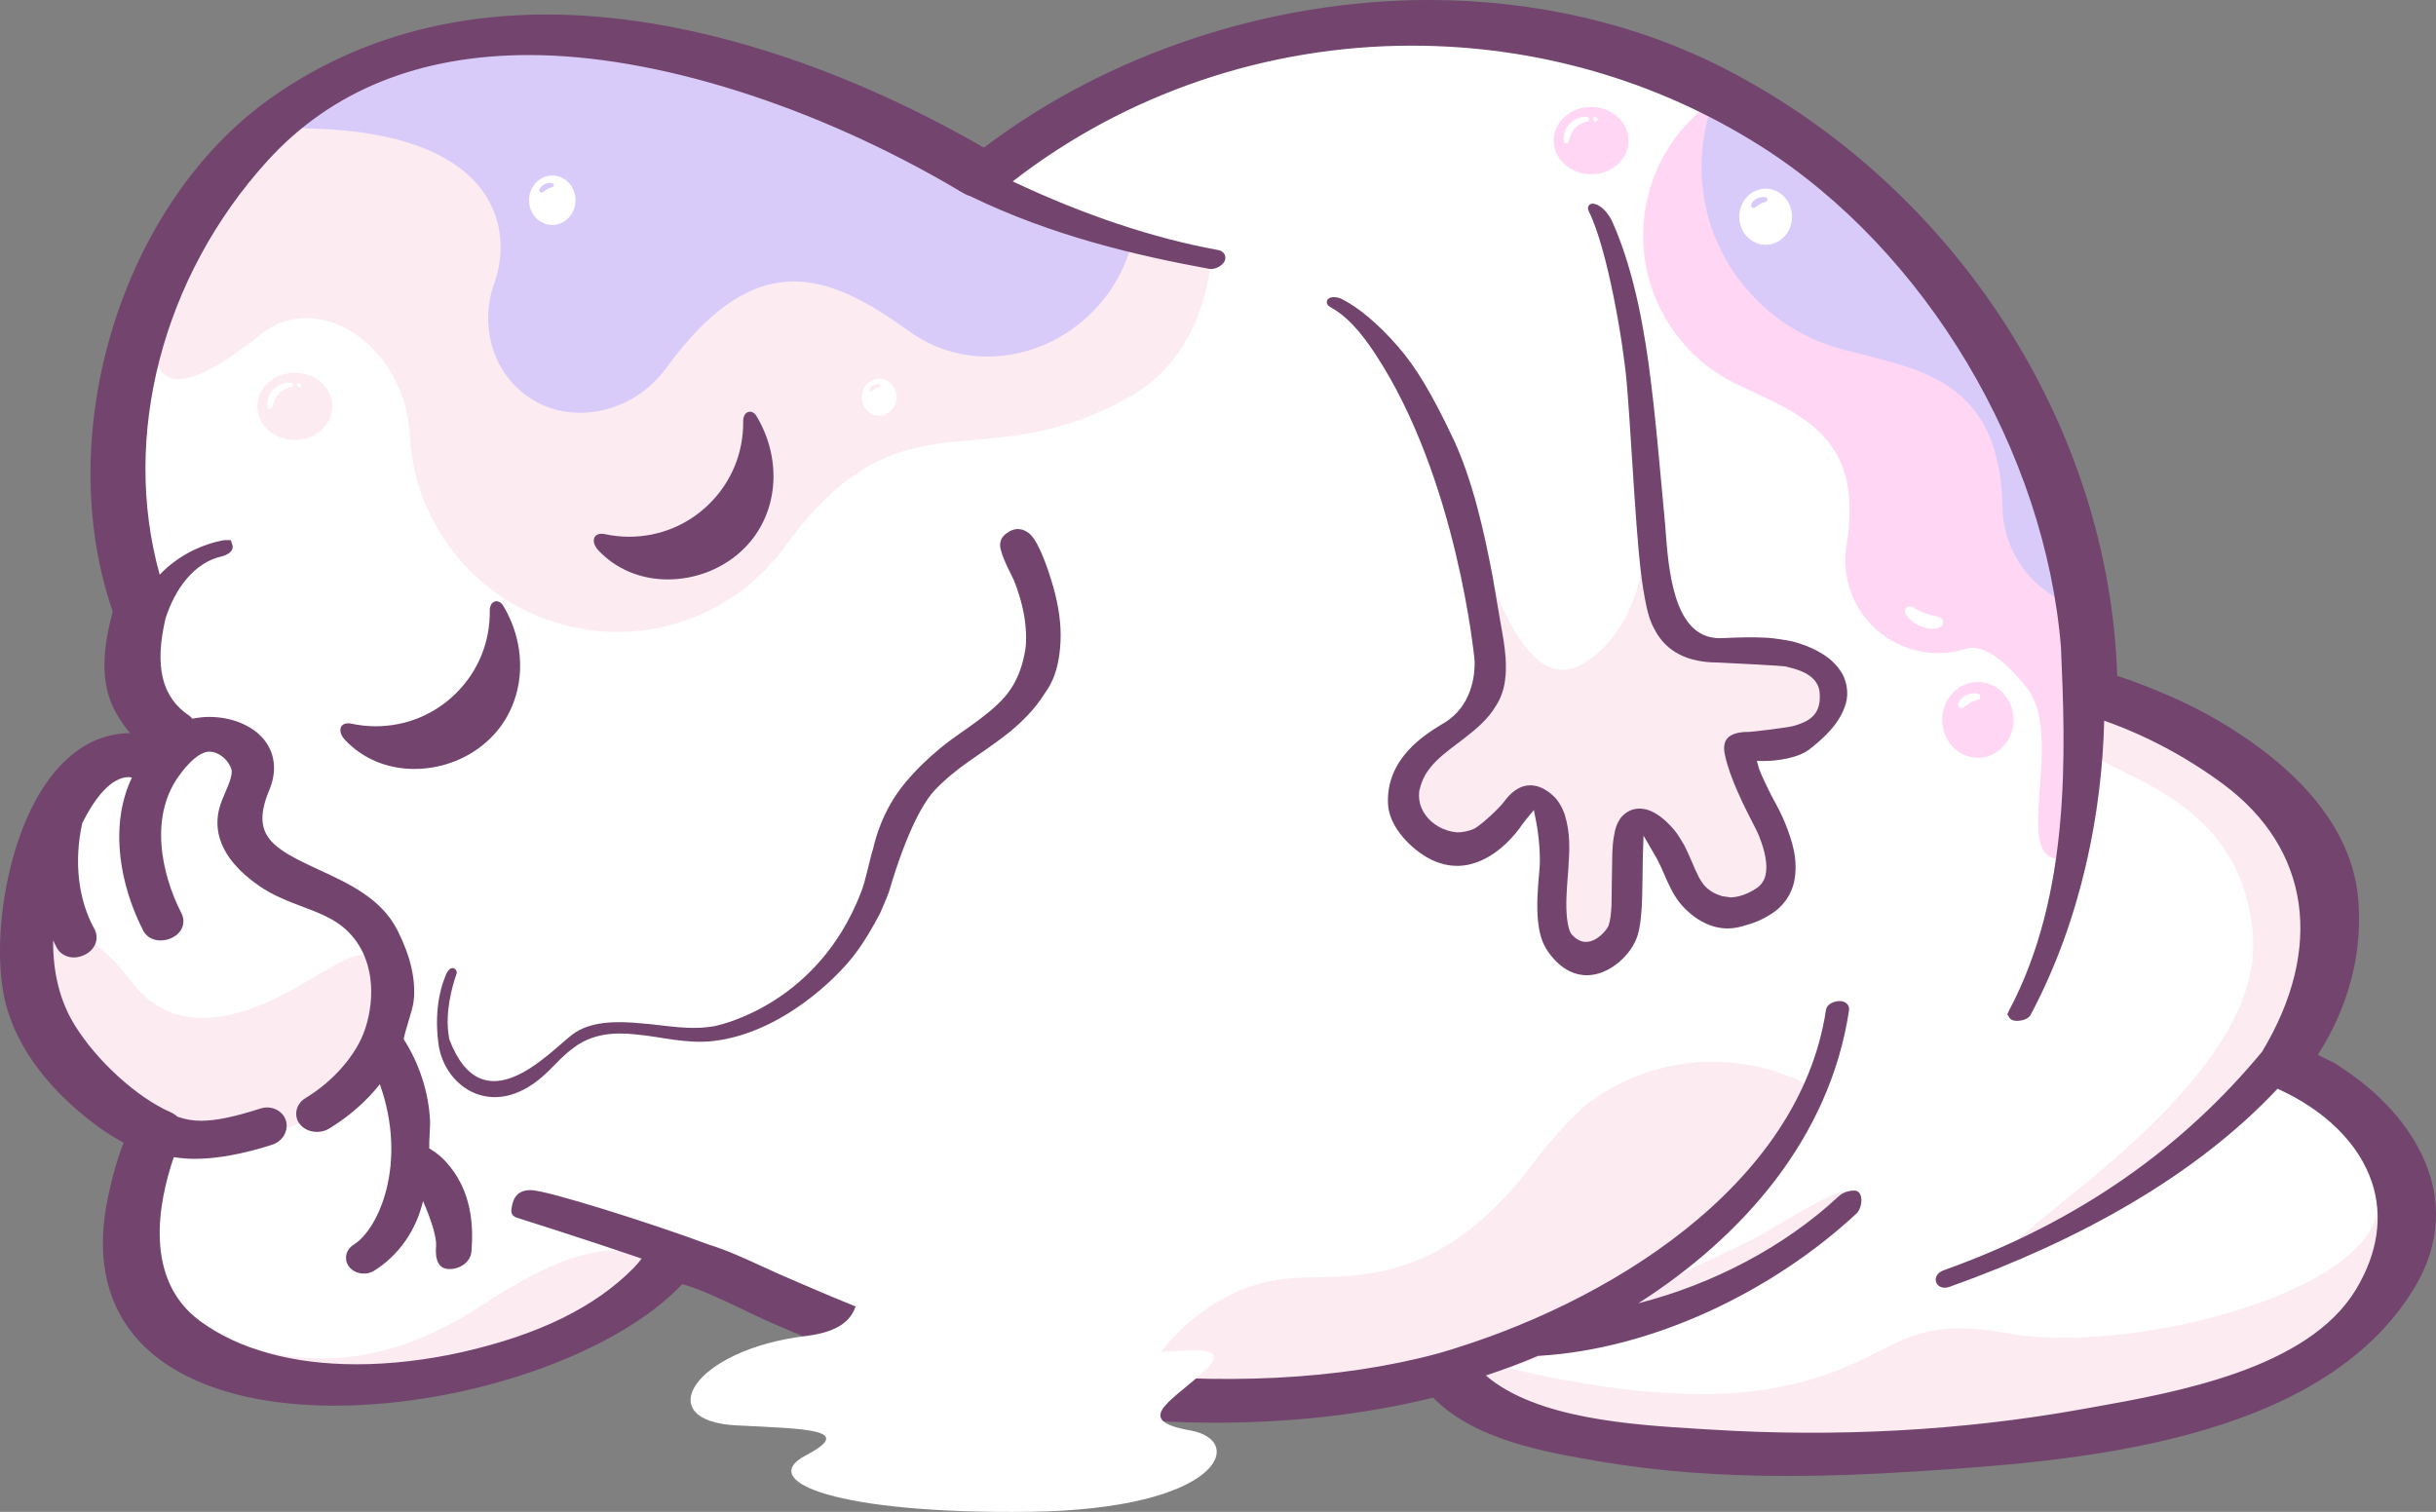 <svg version="1.1" id="图层_1" x="0px" y="0px" width="197.109px" height="122.357px" viewBox="0 0 197.109 122.357" enable-background="new 0 0 197.109 122.357" xml:space="preserve" xmlns:xml="http://www.w3.org/XML/1998/namespace" xmlns="http://www.w3.org/2000/svg" xmlns:xlink="http://www.w3.org/1999/xlink">
  <rect x="0" y="0" width="197.109" height="122.357" fill="#808080" stroke="none"/>
  <g>
    <path fill="#FFFFFF" d="M11.711,49.182c0,0-7.473-20.246,8.51-37.076c11.448-12.059,34.951-13.069,59.67,2.127
		c0,0,29.375-24.215,61.797-5.471c28.04,16.209,27.758,47.209,27.758,47.209s30.189,8.104,15.603,30.188
		c0,0,17.02,6.688,7.091,19.856c-9.928,13.17-67.47,15.603-74.764,5.066c0,0-25.452,7.145-50.502-4.308
		c-10.638-4.862-12.157-4.862-12.157-4.862s-6.533,9.42-24.313,10.028c-17.778,0.607-22.642-8.662-17.476-20.36
		c0,0-18.083-7.752-6.989-26.898c0,0,2.127-5.772,7.143-3.039c0,0,0.606-1.396,1.672-1.99C14.751,59.652,8.977,57.539,11.711,49.182
		z" class="color c1"/>
  </g>
  <path fill="#FCEBF1" d="M147.244,88.336c-5.718-3.439-13.187-3.267-18.824,1.014c-1.15,0.873-3.673,3.822-3.962,4.271
	c-8.681,11.877-16.362,9.11-21.323,9.991c-2.188,0.39-4.296,1.361-6.185,2.798c-2.271,1.723-3.917,3.963-4.905,6.43
	c-0.358,0.895,6.193,0.145,23.781-0.855C133.413,110.985,147.716,88.619,147.244,88.336z" class="color c2"/>
  <path fill="#FCEBF1" d="M119.035,109.9c0,0,13.878,4.252,24.13,2.502s9.751-6.252,19.253-4.502c9.502,1.752,28.631-3,29.881-9.752
	c1.25-6.75,4.21,5.254-2.208,9.17c-6.419,3.916-16.622,7.978-31.923,9.002C126.454,118.443,115.284,110.652,119.035,109.9z" class="color c2"/>
  <path fill="#FCEBF1" d="M169.045,56.768c0,0-2.608,2.455,0.083,4.25c3.251,2.166,12.419,4.25,13.169,14.752
	s-15.211,20.922-18.878,24.422s26.505-8.793,24.463-26.754C186.869,64.531,172.379,55.434,169.045,56.768z" class="color c2"/>
  <path fill="#FCEBF1" d="M79.578,14.254c-24.72-15.197-48.223-14.187-59.67-2.127c-2.74,2.885-6.157,7.488-7.205,13.633
	c-0.938,5.502,1.313,7.002,8.377,1.313c4.69-3.775,11.853,0.959,12.091,8.397l0.002-0.004c0.197,3,1.202,5.979,3.07,8.609
	c5.377,7.561,15.865,9.334,23.43,3.957c1.176-0.839,2.212-1.8,3.104-2.853h0.001c0.005-0.006,0.01-0.01,0.013-0.016
	c0.35-0.412,0.673-0.84,0.977-1.279c9.511-12.75,15.638-4.811,27.893-11.926c3.896-2.262,5.847-6.531,6.299-10.699
	C97.97,21.137,79.578,14.254,79.578,14.254z" class="color c2"/>
  <path fill="#FCEBF1" d="M53.926,102.531c-4.116-3.074-9.717-0.298-14.968,3.118c-12.048,7.916-21.129,3.25-27.267-1.021
	c2.231,4.764,8.177,7.684,18.397,7.334C45.15,111.448,52.14,104.611,53.926,102.531z" class="color c2"/>
  <path fill="#FCEBF1" d="M31.582,78.646c-2.105-2.201-2.542-1.678-7.194,1.037c-4.652,2.713-10.153,4.494-13.747-0.225
	C7.046,74.738,4.5,74.836,2.078,75.17C1.266,86.725,12.614,91.602,12.614,91.602C29.144,95.273,33.687,80.846,31.582,78.646z" class="color c2"/>
  <path fill="#FCEBF1" d="M129.267,106.254c0,0,9.929-4.668,12.241-5.791c2.313-1.125,9.879-6.287,7.688-2.939
	C144.884,104.119,129.267,106.254,129.267,106.254z" class="color c2"/>
  <path fill="#D9CBF9" d="M79.578,14.254C56.525,0.082,34.535,0.012,22.389,9.844c0.792,0.313,1.616,0.504,2.454,0.549
	c0.002,0,0.002,0,0.004,0c0.14,0.006,0.28,0.01,0.42,0.01c14.427,0.4,16.305,7.617,14.819,12.261h0.003
	c-1.313,3.352-0.403,7.182,2.447,9.307c3.484,2.6,8.652,1.551,11.372-2.188c7.326-10.078,13.232-7.611,19.687-2.951
	c5.025,3.631,12.229,2.239,16.088-3.103c0.993-1.375,1.729-3.094,2.123-4.869C86.464,16.83,79.578,14.254,79.578,14.254z" class="color c3"/>
  <path fill="#FFD6F3" d="M149.435,43.982c-0.022,0.125-0.042,0.25-0.059,0.375c-0.002,0.009-0.004,0.019-0.005,0.027h0.001
	c-0.486,3.744,1.913,7.338,5.67,8.252c1.282,0.314,2.568,0.275,3.758-0.051l0,0c0.002,0,0.004,0,0.006-0.002
	c0.455-0.125,1.987-0.943,5.176,3.057c3.188,4.002-1.31,13.976,2.75,13.879c4.061-0.098,2.346-6.891,1.989-18.752
	c-1.263-9.529-6.405-29.881-27.346-41.983c-0.67-0.388-1.337-0.75-2.004-1.101c-0.021,0.012-0.044,0.023-0.065,0.039
	c-0.005,0.002-0.01,0.004-0.015,0.008h0.001c-2.881,1.775-5.091,4.642-5.955,8.189c-1.493,6.125,1.512,12.291,6.899,15.029
	l-0.002,0.002c0.033,0.018,0.065,0.03,0.099,0.047c0.114,0.059,0.229,0.114,0.349,0.17C145.507,33.482,150.85,35.182,149.435,43.982
	z M154.33,49.129c0.143-0.092,0.32-0.086,0.453,0.004c0,0,0.036,0.023,0.101,0.066c0.031,0.022,0.068,0.047,0.103,0.063
	c0.035,0.021,0.071,0.043,0.121,0.07c0.188,0.108,0.44,0.233,0.704,0.319c0.066,0.021,0.131,0.046,0.197,0.062
	c0.065,0.018,0.133,0.029,0.194,0.045c0.127,0.027,0.245,0.055,0.351,0.082c0.104,0.025,0.193,0.053,0.259,0.07
	c0.064,0.02,0.104,0.037,0.104,0.037l0.05,0.022c0.221,0.103,0.317,0.363,0.215,0.584c-0.041,0.09-0.107,0.158-0.188,0.203
	c0,0-0.187,0.102-0.488,0.127c-0.151,0.018-0.33,0.008-0.519-0.023c-0.187-0.034-0.38-0.096-0.567-0.17
	c-0.093-0.041-0.186-0.084-0.271-0.131c-0.09-0.045-0.169-0.104-0.249-0.151c-0.154-0.107-0.289-0.224-0.393-0.33
	c-0.052-0.052-0.103-0.107-0.144-0.156c-0.044-0.051-0.072-0.092-0.092-0.121c-0.041-0.064-0.065-0.1-0.065-0.1
	C154.081,49.51,154.136,49.252,154.33,49.129z" class="color c4"/>
  <path fill="#D9CBF9" d="M141.375,8.783c-0.67-0.388-1.337-0.75-2.004-1.101c-0.021,0.012-0.044,0.023-0.065,0.039
	c-0.005,0.002-0.01,0.004-0.015,0.008h0.001c-0.222,0.138-0.431,0.291-0.643,0.439c-0.531,1.414-0.861,2.934-0.949,4.52
	c-0.401,7.242,4.338,13.563,11.065,15.498l-0.002,0.002c0.041,0.013,0.081,0.021,0.121,0.033c0.145,0.041,0.288,0.08,0.434,0.115
	c5.998,1.58,12.453,2.354,12.71,12.6c0,0.146,0.006,0.289,0.014,0.435c-0.001,0.01-0.001,0.021,0.001,0.032v-0.002
	c0.209,3.744,2.85,6.894,6.451,7.83C166.893,39.189,161.254,20.275,141.375,8.783z" class="color c3"/>
  <path fill="#FFD6F3" d="M128.747,8.658c-1.675,0-3.03,1.219-3.03,2.723c0,1.502,1.357,2.721,3.03,2.721
	c1.675,0,3.03-1.219,3.03-2.721C131.778,9.877,130.422,8.658,128.747,8.658 M128.448,9.836c0,0-0.041,0.01-0.114,0.024
	c-0.019,0.002-0.038,0.009-0.062,0.013c-0.018,0.006-0.036,0.012-0.057,0.02c-0.041,0.01-0.086,0.023-0.139,0.049
	c-0.025,0.009-0.053,0.021-0.08,0.029c-0.026,0.014-0.055,0.029-0.081,0.041c-0.029,0.014-0.059,0.029-0.085,0.047
	c-0.027,0.017-0.058,0.035-0.087,0.053c-0.055,0.044-0.112,0.08-0.164,0.13c-0.058,0.045-0.105,0.102-0.155,0.151
	c-0.044,0.06-0.095,0.111-0.133,0.174c-0.044,0.058-0.073,0.123-0.108,0.181c-0.027,0.063-0.063,0.121-0.084,0.182
	c-0.013,0.029-0.023,0.059-0.038,0.086c-0.011,0.029-0.021,0.055-0.031,0.082c-0.021,0.053-0.036,0.103-0.052,0.148
	c-0.007,0.022-0.016,0.045-0.022,0.063c-0.006,0.021-0.012,0.039-0.017,0.058c-0.021,0.065-0.037,0.106-0.037,0.106l-0.01,0.025
	c-0.04,0.096-0.144,0.139-0.231,0.098c-0.052-0.025-0.086-0.07-0.101-0.123c0,0-0.014-0.049-0.025-0.137
	c-0.008-0.043-0.013-0.099-0.012-0.16c0-0.063,0-0.133,0.015-0.209c0.005-0.037,0.011-0.078,0.02-0.119
	c0.01-0.041,0.021-0.082,0.033-0.125c0.021-0.086,0.063-0.17,0.103-0.26c0.049-0.082,0.095-0.17,0.154-0.248
	c0.056-0.082,0.124-0.158,0.191-0.23c0.073-0.067,0.146-0.139,0.226-0.19c0.076-0.064,0.162-0.105,0.24-0.152
	c0.083-0.037,0.161-0.078,0.242-0.1c0.04-0.01,0.076-0.023,0.114-0.033c0.037-0.012,0.074-0.016,0.109-0.021
	c0.068-0.016,0.138-0.02,0.198-0.022c0.028,0,0.059-0.002,0.083-0.004c0.022,0.004,0.044,0.004,0.062,0.006
	c0.074,0.006,0.117,0.01,0.117,0.01c0.095,0.012,0.164,0.103,0.155,0.199C128.58,9.756,128.521,9.82,128.448,9.836 M129.098,9.842
	c-0.021,0-0.042-0.006-0.063-0.014l-0.012-0.004c-0.088-0.035-0.133-0.142-0.1-0.234c0.033-0.096,0.132-0.143,0.22-0.105
	l0.019,0.007c0.088,0.039,0.131,0.145,0.096,0.235C129.23,9.797,129.165,9.842,129.098,9.842" class="color c4"/>
  <path fill="#FCEBF1" d="M23.854,30.162c-1.674,0-3.029,1.219-3.029,2.723c0,1.502,1.356,2.723,3.029,2.723
	c1.674,0,3.031-1.221,3.031-2.723C26.885,31.381,25.527,30.162,23.854,30.162 M23.555,31.342c0,0-0.042,0.008-0.115,0.023
	c-0.018,0.004-0.038,0.006-0.061,0.012c-0.019,0.006-0.036,0.012-0.058,0.02c-0.039,0.013-0.086,0.023-0.138,0.047
	c-0.025,0.011-0.053,0.021-0.08,0.031c-0.026,0.015-0.055,0.027-0.082,0.041c-0.028,0.015-0.058,0.029-0.085,0.047
	c-0.026,0.019-0.056,0.035-0.086,0.054c-0.055,0.041-0.113,0.079-0.165,0.129c-0.057,0.045-0.104,0.1-0.155,0.151
	c-0.044,0.06-0.095,0.111-0.133,0.174c-0.044,0.058-0.072,0.123-0.107,0.181c-0.027,0.063-0.063,0.121-0.084,0.182
	c-0.014,0.029-0.024,0.058-0.037,0.086c-0.011,0.027-0.021,0.056-0.031,0.082c-0.021,0.053-0.038,0.103-0.053,0.146
	c-0.007,0.022-0.017,0.045-0.022,0.063c-0.006,0.02-0.011,0.039-0.017,0.058c-0.021,0.065-0.036,0.106-0.036,0.106L21.999,33
	c-0.04,0.094-0.145,0.139-0.232,0.096c-0.05-0.022-0.086-0.068-0.1-0.121c0,0-0.014-0.049-0.025-0.137
	c-0.008-0.045-0.013-0.098-0.011-0.16c0-0.063,0-0.135,0.013-0.211c0.005-0.037,0.011-0.076,0.021-0.117
	c0.01-0.041,0.02-0.084,0.033-0.125c0.021-0.086,0.063-0.17,0.102-0.258c0.049-0.084,0.094-0.17,0.155-0.25
	c0.056-0.082,0.123-0.158,0.189-0.23c0.074-0.067,0.146-0.139,0.227-0.192c0.075-0.063,0.162-0.104,0.24-0.15
	c0.083-0.037,0.16-0.078,0.241-0.1c0.04-0.01,0.078-0.023,0.116-0.033c0.037-0.01,0.073-0.018,0.108-0.021
	c0.067-0.017,0.139-0.021,0.198-0.023c0.028-0.002,0.059-0.002,0.082-0.004c0.023,0.002,0.045,0.002,0.063,0.004
	c0.074,0.008,0.117,0.014,0.117,0.014c0.095,0.009,0.164,0.099,0.155,0.199C23.686,31.26,23.627,31.324,23.555,31.342
	 M24.203,31.346c-0.021,0-0.042-0.004-0.063-0.014l-0.011-0.004c-0.088-0.035-0.133-0.142-0.101-0.236
	c0.033-0.094,0.133-0.139,0.222-0.105l0.017,0.009c0.088,0.039,0.131,0.145,0.096,0.235C24.336,31.301,24.271,31.346,24.203,31.346" class="color c2"/>
  <path fill="#FFD6F3" d="M160.039,55.193c-1.595,0-2.886,1.373-2.886,3.066c0,1.695,1.291,3.068,2.886,3.068
	c1.593,0,2.885-1.373,2.885-3.068C162.924,56.566,161.632,55.193,160.039,55.193 M160.047,56.639c0,0-0.026,0.006-0.07,0.017
	c-0.022,0.006-0.049,0.014-0.068,0.021c-0.023,0.008-0.05,0.014-0.08,0.025c-0.124,0.039-0.279,0.104-0.426,0.188
	c-0.034,0.023-0.07,0.043-0.105,0.066c-0.034,0.021-0.064,0.051-0.1,0.071c-0.063,0.048-0.122,0.091-0.177,0.125
	c-0.054,0.037-0.101,0.07-0.135,0.093c-0.035,0.02-0.058,0.028-0.058,0.028l-0.031,0.017c-0.134,0.057-0.287-0.013-0.342-0.152
	c-0.022-0.059-0.025-0.119-0.013-0.174c0,0,0.031-0.133,0.145-0.283c0.054-0.076,0.128-0.156,0.219-0.229
	c0.09-0.072,0.196-0.138,0.305-0.191c0.056-0.023,0.11-0.049,0.166-0.068c0.057-0.022,0.112-0.034,0.168-0.049
	c0.108-0.028,0.214-0.039,0.304-0.043c0.043-0.002,0.085,0,0.125,0.002s0.068,0.006,0.09,0.01c0.044,0.009,0.068,0.015,0.068,0.015
	c0.137,0.024,0.226,0.16,0.199,0.305C160.214,56.535,160.138,56.613,160.047,56.639" class="color c4"/>
  <path fill="#FFFFFF" d="M142.87,15.27c-1.181,0-2.136,1.017-2.136,2.269c0,1.254,0.955,2.27,2.136,2.27
	c1.179,0,2.133-1.016,2.133-2.27C145.003,16.285,144.049,15.27,142.87,15.27 M142.875,16.338c0,0-0.021,0.004-0.052,0.012
	c-0.019,0.004-0.036,0.01-0.052,0.017c-0.018,0.006-0.037,0.01-0.06,0.02c-0.092,0.029-0.207,0.076-0.314,0.139
	c-0.025,0.019-0.053,0.031-0.078,0.05c-0.025,0.016-0.049,0.036-0.072,0.053c-0.047,0.035-0.093,0.065-0.131,0.094
	c-0.04,0.027-0.075,0.051-0.102,0.066c-0.025,0.015-0.042,0.022-0.042,0.022l-0.022,0.01c-0.101,0.043-0.214-0.008-0.254-0.11
	c-0.017-0.043-0.019-0.088-0.009-0.129c0,0,0.023-0.099,0.106-0.209c0.039-0.06,0.095-0.115,0.162-0.17
	c0.065-0.054,0.145-0.101,0.226-0.142c0.04-0.02,0.081-0.037,0.122-0.053c0.042-0.018,0.084-0.025,0.125-0.035
	c0.08-0.021,0.156-0.029,0.224-0.031c0.032-0.002,0.063,0,0.093,0.002c0.029,0,0.053,0.002,0.066,0.007
	c0.032,0.006,0.051,0.01,0.051,0.01c0.102,0.02,0.167,0.121,0.148,0.225C142.999,16.26,142.942,16.32,142.875,16.338" class="color c1"/>
  <path fill="#FFFFFF" d="M44.688,14.205c-1.04,0-1.882,0.895-1.882,1.998c0,1.104,0.842,2.004,1.882,2.004
	c1.039,0,1.881-0.898,1.881-2.004C46.569,15.1,45.728,14.205,44.688,14.205 M44.692,15.146c0,0-0.017,0.004-0.045,0.013
	c-0.016,0.002-0.031,0.006-0.046,0.012s-0.031,0.01-0.053,0.018c-0.08,0.025-0.182,0.068-0.276,0.123
	c-0.022,0.015-0.047,0.027-0.068,0.043c-0.021,0.015-0.042,0.031-0.064,0.047c-0.041,0.029-0.08,0.06-0.115,0.082
	c-0.033,0.025-0.064,0.045-0.088,0.06c-0.022,0.014-0.037,0.02-0.037,0.02l-0.021,0.011c-0.088,0.038-0.188-0.007-0.225-0.101
	c-0.015-0.037-0.017-0.076-0.008-0.113c0,0,0.021-0.086,0.095-0.184c0.034-0.051,0.084-0.102,0.143-0.148
	c0.06-0.049,0.129-0.09,0.199-0.125c0.035-0.018,0.07-0.032,0.106-0.045c0.037-0.016,0.074-0.022,0.11-0.032
	c0.071-0.019,0.139-0.025,0.197-0.027c0.027,0,0.056,0,0.081,0.002c0.026,0,0.047,0.002,0.06,0.006
	c0.028,0.004,0.045,0.008,0.045,0.008c0.088,0.019,0.146,0.107,0.131,0.199C44.802,15.078,44.752,15.131,44.692,15.146" class="color c1"/>
  <path fill="#FFFFFF" d="M71.138,30.643c-0.78,0-1.411,0.672-1.411,1.498c0,0.83,0.631,1.502,1.411,1.502
	c0.778,0,1.41-0.672,1.41-1.502C72.548,31.314,71.916,30.643,71.138,30.643 M71.141,31.348c0,0-0.014,0.004-0.034,0.01
	c-0.012,0.002-0.022,0.007-0.033,0.011c-0.012,0.004-0.023,0.006-0.04,0.014c-0.061,0.018-0.137,0.049-0.207,0.092
	c-0.019,0.012-0.035,0.021-0.053,0.031c-0.017,0.01-0.03,0.022-0.048,0.033c-0.031,0.024-0.061,0.045-0.087,0.063
	c-0.025,0.019-0.049,0.033-0.065,0.043c-0.018,0.011-0.027,0.017-0.027,0.017l-0.017,0.006c-0.064,0.028-0.141-0.006-0.167-0.074
	c-0.012-0.027-0.013-0.057-0.007-0.084c0,0,0.017-0.064,0.071-0.139c0.025-0.037,0.063-0.076,0.106-0.111s0.097-0.066,0.148-0.094
	c0.026-0.015,0.054-0.025,0.08-0.033c0.028-0.012,0.057-0.018,0.083-0.023c0.054-0.016,0.104-0.021,0.148-0.022
	c0.021,0,0.042,0,0.061,0.002c0.021,0.002,0.034,0.002,0.045,0.004c0.021,0.006,0.033,0.008,0.033,0.008
	c0.066,0.012,0.11,0.078,0.098,0.148C71.223,31.297,71.186,31.338,71.141,31.348" class="color c1"/>
  <path fill="#FCEBF1" d="M137.913,52.109c-4.656-0.313-4.651-12.131-4.651-12.131s1.026,9.787-5.037,13.662
	c-6.063,3.875-9.437-13.377-9.437-13.377s2.479,12.129,2.546,13.045c0.046,0.668-0.342,2.971-0.64,3.43
	c-0.609,1.046-2.952,2.886-2.952,2.886c-0.859,0.647-1.59,1.338-2.288,2.03c-1.357,1.349-1.132,3.007-1.097,3.236
	c0.146,1.101,0.984,2.031,1.991,2.742c3.482,2.465,6.634-2.795,7.014-3.049c0.354-0.24,3.283,1.262,3.063,5.582
	c0,0-0.236,3.129-0.116,4.268c0.063,0.531,0.289,2.512,3.041,2.555c2.752,0.046,1.995-7.43,2.126-7.918
	c1.203-4.506,4.854,0.683,5.043,1.125c0.38,0.888,1.197,3.013,3.489,3.574c2.293,0.564,4.368-2.49,4.501-3.063
	c0.231-0.955-3.529-9.4-3.563-10.049c-0.011-0.183,6.299-0.188,7.269-4.019C148.321,53.109,142.571,52.422,137.913,52.109z" class="color c2"/>
  <g>
    <path fill="#72446E" d="M61.208,33.67c-0.091-0.15-0.206-0.258-0.334-0.31c-0.21-0.084-0.451-0.018-0.586,0.164
		c-0.027,0.037-0.05,0.076-0.065,0.117c-0.033,0.068-0.091,0.213-0.088,0.426c0.036,2.55-0.94,4.935-2.749,6.718
		c-1.737,1.711-4.04,2.653-6.482,2.653c-0.665,0-1.33-0.071-1.982-0.213c-0.291-0.061-0.539-0.021-0.697,0.111
		c-0.05,0.043-0.09,0.096-0.119,0.152c-0.147,0.288-0.023,0.696,0.324,1.065c1.423,1.51,3.412,2.34,5.604,2.34
		c2.307,0,4.552-0.905,6.156-2.489C62.954,41.682,63.373,37.268,61.208,33.67z" class="color c5"/>
    <path fill="#72446E" d="M40.321,48.682c-0.21-0.063-0.438,0.023-0.557,0.209c-0.017,0.025-0.031,0.053-0.043,0.08
		c-0.033,0.068-0.095,0.215-0.091,0.435c0.036,2.549-0.939,4.934-2.749,6.717c-1.736,1.711-4.039,2.653-6.482,2.653
		c-0.665,0-1.331-0.071-1.982-0.213c-0.292-0.061-0.539-0.022-0.697,0.111c-0.049,0.043-0.09,0.096-0.119,0.152
		c-0.147,0.289-0.023,0.696,0.324,1.065c1.422,1.51,3.412,2.34,5.603,2.34c2.309,0,4.553-0.905,6.157-2.487
		c2.768-2.728,3.188-7.142,1.021-10.738C40.633,48.887,40.509,48.736,40.321,48.682z" class="color c5"/>
  </g>
  <path fill="#72446E" d="M149.345,56.978c0.271-0.891,0.087-1.99-0.455-2.733c-0.539-0.788-1.268-1.251-1.843-1.566
	c-0.594-0.317-1.247-0.567-1.989-0.764c-0.334-0.085-1.64-0.285-2.018-0.299c-1.299-0.075-2.449-0.024-3.541,0.022l-0.333,0.011
	c-3.331,0-4.077-4.246-4.37-8.399c-0.025-0.356-0.047-0.66-0.07-0.887l-0.27-2.915c-0.291-3.172-0.564-6.164-0.899-8.766
	c-0.428-3.438-1.212-8.492-3.072-12.68c-0.589-1.324-1.667-1.801-1.938-1.355c-0.08,0.13-0.074,0.29,0.019,0.477
	c1.497,2.991,2.791,10.635,3.064,13.893c0.154,1.828,0.278,3.785,0.41,5.859l0.012,0.172c0.109,1.722,0.225,3.523,0.365,5.404
	l0.061,0.739c0.15,1.886,0.308,3.827,0.76,5.966c0.142,0.577,0.277,1.135,0.644,1.788l0.049,0.091
	c0.928,1.715,2.638,2.582,5.084,2.582c5.236,0.254,5.434,0.311,5.498,0.328l0.204,0.054c0.757,0.186,2.526,0.621,2.53,2.235
	c0.08,1.69-0.961,2.16-2.035,2.494c-0.556,0.173-3.424,0.492-3.694,0.506l-0.144,0.001c-0.754,0-1.349,0.198-1.63,0.546
	c-0.234,0.287-0.295,0.721-0.178,1.284c0.396,1.907,1.616,4.287,2.272,5.565c0.228,0.443,0.396,0.774,0.46,0.938
	c0.561,1.372,0.746,2.479,0.553,3.281c-0.092,0.396-0.315,0.736-0.647,0.983c-0.468,0.328-0.988,0.572-1.479,0.696
	c-0.213,0.054-0.447,0.088-0.682,0.098l-0.691-0.098c-0.57-0.173-0.994-0.414-1.33-0.75c-0.436-0.423-0.735-1.124-1.084-1.938
	c-0.197-0.458-0.408-0.951-0.662-1.441c-0.063-0.125-0.526-0.879-0.686-1.083c-0.283-0.35-0.551-0.636-0.867-0.919
	c-0.305-0.262-0.661-0.566-1.252-0.806c-0.402-0.151-0.813-0.193-1.197-0.115c-0.61,0.119-1.035,0.561-1.19,0.801
	c-0.211,0.318-0.307,0.577-0.407,0.944l-0.106,0.582c-0.067,0.404-0.092,0.805-0.109,1.181c-0.021,0.515-0.067,4.326-0.067,4.326
	c-0.047,0.66-0.08,1.137-0.24,1.603c-0.16,0.382-0.94,1.313-1.829,1.313c-0.396,0-0.775-0.192-1.128-0.575
	c-0.192-0.213-0.325-0.653-0.405-1.351c-0.114-1.079-0.025-2.241,0.069-3.472l0.049-0.673c0.086-1.334,0.175-2.716-0.314-4.271
	c-0.157-0.453-0.38-0.864-0.657-1.208c-0.01-0.013-0.912-1.123-2.117-1.123c-0.399,0-0.783,0.12-1.143,0.358
	c-0.478,0.314-0.742,0.66-0.999,0.994c-0.399,0.545-1.948,1.967-2.433,2.18c-0.41,0.174-0.907,0.277-1.338,0.278
	c-0.548-0.05-1.011-0.192-1.464-0.44c-0.889-0.488-1.489-1.312-1.608-2.204c-0.025-0.168-0.028-0.376-0.006-0.645
	c0.01-0.074,0.021-0.125,0.034-0.18l0.146-0.491c0.166-0.486,0.422-0.929,0.765-1.335c0.558-0.693,1.329-1.275,2.146-1.894
	l0.432-0.328c1.049-0.806,2.047-1.624,2.707-2.754c0.361-0.555,0.615-1.271,0.711-1.985c0.084-0.579,0.101-1.186,0.049-1.909
	c-0.069-0.958-0.234-1.861-0.395-2.734l-0.657-3.855c-0.684-3.574-1.595-7.692-3.157-11.054c-1.752-3.702-3.065-5.89-4.53-7.549
	c-1.519-1.755-3.175-3.148-4.548-3.827c-0.188-0.083-0.4-0.132-0.602-0.132c-0.44,0-0.542,0.224-0.565,0.319
	c-0.033,0.142-0.002,0.348,0.346,0.525c1.184,0.655,2.311,1.842,3.561,3.742c6.642,10.09,8.037,24.697,8.044,24.833
	c0.03,0.752-0.035,3.313-2.128,4.818c-0.119,0.087-0.292,0.191-0.499,0.317c-1.382,0.843-4.548,2.771-4.38,6.453
	c0.079,1.743,1.592,3.327,2.864,4.153c0.886,0.574,1.804,0.866,2.727,0.866c2.612,0,4.52-2.319,5.042-3.03l0.054-0.076
	c0.178-0.257,0.324-0.449,0.442-0.594l0.672-0.818l0.205,1.039c0.192,0.973,0.342,2.662,0.26,3.628l-0.051,0.618
	c-0.1,1.175-0.203,2.388-0.076,3.724c0.097,0.794,0.24,1.652,0.843,2.497c1.1,1.541,2.3,1.864,3.112,1.864
	c1.867,0,3.67-1.729,4.119-3.279c0.205-0.707,0.258-1.431,0.301-2.013l0.024-0.32c0.047-0.722,0.071-3.603,0.081-3.94l0.055-1.751
	l0.979,1.688c0.064,0.111,0.11,0.191,0.154,0.279c0.192,0.36,0.383,0.792,0.58,1.247l0.25,0.566
	c0.313,0.676,0.711,1.451,1.365,2.104c2.423,2.416,4.576,1.462,5.021,1.348c0.803-0.216,1.545-0.569,2.264-1.081
	c0.787-0.571,1.361-1.444,1.57-2.395c0.364-1.77-0.146-3.299-0.704-4.713c-0.315-0.785-0.714-1.521-1.1-2.232
	c-0.233-0.432-0.942-1.916-1.026-2.211l-0.185-0.641l0.666,0.003c0.826,0,2.638-0.198,3.601-0.95
	C147.591,59.719,148.864,58.563,149.345,56.978z" class="color c5"/>
  <path fill="#72446E" d="M189.742,86.597l-0.47-0.318c-0.365-0.253-0.407-0.272-1.138-0.619c-0.295-0.142-0.473-0.237-0.578-0.302
	c0.063-0.109,0.146-0.246,0.211-0.35c0.107-0.172,0.23-0.37,0.363-0.603c2.106-3.664,3.035-7.702,2.682-11.679
	c-0.611-6.885-6.665-11.731-11.635-14.587c-1.849-1.061-3.991-2.039-6.551-2.99c-0.447-0.166-0.896-0.315-1.312-0.448
	c-0.652-20.231-13.043-39.47-31.647-49.085C132.565,1.942,124.253,0,115.63,0c-12.908,0-26.015,4.353-36.017,11.95
	C67.567,4.999,55.019,1.174,44.244,1.174c-8.464,0-15.966,2.268-22.299,6.74C9.866,16.441,4.134,35.061,9.121,49.488
	c-0.706,2.688-1.193,5.755,0.335,8.319c0.342,0.573,0.674,1.074,1.067,1.523c-2.479,0.028-4.646,1.232-6.442,3.58
	C0.455,67.648-0.801,76.558,0.499,81.36c1.219,4.498,4.71,7.814,7.424,9.807c0.629,0.461,1.328,0.902,2.084,1.319
	c-0.492,1.222-0.896,2.617-1.265,4.37c-0.956,4.536-0.264,8.289,2.062,11.153c3.007,3.707,8.783,5.749,16.265,5.749
	c10.833,0,22.843-4.212,28.135-9.836c1.522,0.429,3.35,1.307,5.014,2.105c0.715,0.346,1.385,0.667,1.974,0.927
	c9.827,4.294,17.962,6.644,26.372,7.619c3.24,0.375,6.531,0.564,9.785,0.564c6.242,0,12.166-0.682,17.609-2.026
	c3.369,3.438,9.137,4.42,13.373,5.142l0.228,0.039c4.583,0.777,9.526,1.157,15.114,1.157c3.158,0,6.545-0.12,10.355-0.368
	c12.217-0.79,32.659-2.111,40.333-14.858C199.769,96.899,195.09,90.15,189.742,86.597z M190.638,104.348
	c-3.884,6.45-14.543,8.342-21.596,9.594l-0.769,0.136c-9.564,1.707-19.752,2.253-29.891,1.615l-0.971-0.059
	c-5.327-0.324-13.092-0.807-17.184-4.316c1.405-0.463,2.828-0.997,4.252-1.6c0.002,0.002,0.008,0.012,0.008,0.012
	c9.313-0.541,19-5.267,25.708-11.5c0.564-0.524,0.601-1.878-0.14-1.878c-0.5,0-0.954,0.166-1.277,0.466
	c-4.383,4.074-10.146,7.105-16.216,8.658c8.393-5.362,15.479-13.323,17.053-23.706c0.028-0.186-0.021-0.367-0.143-0.506
	c-0.098-0.113-0.283-0.248-0.617-0.248c-0.386,0-1.026,0.195-1.107,0.724c-2.161,14.273-17.764,23.854-31.313,27.773
	c-8.008,2.173-17.642,2.651-28.305,1.42c-9.037-1.048-16.989-4.282-25.016-7.789c-0.479-0.21-0.974-0.437-1.478-0.67
	c-1.336-0.617-2.79-1.284-4.271-1.745c-4.578-1.709-13.142-4.416-14.424-4.416c-1.375,0-1.481,1.063-1.563,1.591
	c-0.036,0.238,0.08,0.527,0.424,0.636c0,0,5.532,1.743,10.121,3.316c-0.012,0.017-0.025,0.031-0.037,0.046
	c-0.191,0.238-0.389,0.485-0.606,0.706c-3.13,3.176-7.662,5.402-13.858,6.81c-2.874,0.648-5.837,0.993-8.57,0.993
	c-5.17,0-9.548-1.209-12.66-3.497c-4.576-3.362-3.395-9.562-2.13-13.267c0.534,0.082,1.088,0.137,1.681,0.137
	c1.797,0,3.899-0.382,6.256-1.135c0.913-0.294,1.285-1.111,1.182-1.766c-0.139-0.905-1.141-1.48-2.094-1.174
	c-2.146,0.687-3.628,0.992-4.803,0.993c-0.685,0-1.288-0.104-1.923-0.327c-0.158-0.147-0.356-0.276-0.596-0.381
	c-2.692-1.186-5.945-4.146-7.729-7.045c-1.187-1.924-1.759-4.226-1.737-6.855c0.099,0.204,0.187,0.415,0.296,0.612
	c0.286,0.521,0.859,0.817,1.494,0.774l0.065-0.005c0.487-0.05,1.172-0.326,1.489-0.939c0.229-0.431,0.227-0.939-0.009-1.361
	c-1.318-2.384-1.66-5.48-0.979-8.561c1.029-2.062,2.347-3.723,3.771-3.723c0.08,0,0.164,0.028,0.246,0.039
	c-1.907,4.012-0.885,8.872,0.913,12.377c0.258,0.503,0.779,0.803,1.396,0.803c0.569,0,1.303-0.26,1.656-0.841
	c0.252-0.414,0.271-0.915,0.054-1.339c-1.694-3.306-2.625-7.99-0.097-11.294c1.126-1.533,1.929-1.768,2.222-1.798
	c0.767-0.069,1.593,0.541,1.895,1.38c0.153,0.429-0.179,1.202-0.483,1.909c-0.184,0.429-0.356,0.833-0.473,1.261
	c-0.43,1.57-0.217,3.941,3.236,6.322c1.125,0.771,2.323,1.227,3.489,1.667c1.289,0.489,2.509,0.952,3.455,1.803
	c2.438,2.188,2.416,5.626,1.623,8.05l-0.047,0.127c-0.662,1.987-2.534,4.146-4.768,5.495c-0.754,0.454-0.863,1.173-0.729,1.647
	c0.187,0.661,0.845,1.105,1.643,1.105c0.349,0,0.679-0.089,0.95-0.254c1.615-0.976,3.022-2.207,4.128-3.606
	c2.282,6.432-0.115,11.738-2.09,12.966c-0.605,0.376-0.717,0.951-0.616,1.368c0.139,0.549,0.663,0.946,1.311,0.99
	c0.33,0.022,0.647-0.054,0.92-0.221c2.037-1.269,3.42-3.314,3.968-5.64c0.652,1.477,1.11,2.917,1.058,3.639
	c-0.03,0.392-0.142,1.813,1.006,1.859c0.849,0.035,1.788-0.509,1.858-1.451c0.149-1.985,0.092-4.9-2.125-7.292
	c-0.339-0.367-0.765-0.704-1.294-1.025c-0.006-0.236,0.001-0.647,0.041-1.358c0.021-0.363,0.034-0.667,0.027-0.828
	c-0.1-2.307-0.855-4.657-2.134-6.646c0.036-0.249,0.172-0.758,0.407-1.521c0.194-0.644,0.364-1.198,0.407-1.646
	c0.164-1.718-0.269-3.567-1.323-5.655c-1.298-2.56-3.873-3.749-6.365-4.9c-3.791-1.751-5.543-2.757-3.996-6.461
	c0.771-1.841,0.192-3.158-0.221-3.78c-0.873-1.31-2.658-2.123-4.66-2.123c-0.465,0-0.916,0.058-1.351,0.146
	c-0.082-0.089-0.156-0.183-0.264-0.254c-2.214-1.48-2.813-3.994-1.903-7.87c0.771-2.408,2.336-4.535,4.56-5.016
	c0.01-0.002,0.934-0.219,0.868-0.83l-0.141-0.483h-0.45c-0.088,0-0.19,0.014-0.317,0.039c-1.982,0.428-3.702,1.403-4.993,2.757
	c-3.125-11.161,0.194-24.12,8.733-33.508c5.16-5.671,12.277-8.546,21.153-8.546c10.218,0,23.181,4.096,34.779,10.962
	c0.004,0.005-0.004,0.02,0.002,0.022c0.067,0.035,0.136,0.063,0.203,0.098c0.088,0.052,0.178,0.101,0.266,0.153
	c0.13,0.079,0.28,0.135,0.438,0.181c6.594,3.206,13.453,4.809,19.356,5.888l0.149,0.014c0.43,0,1.1-0.358,1.145-0.854
	c0.026-0.283-0.146-0.604-0.593-0.685c-5.261-0.963-10.838-2.829-16.611-5.552c9.121-7.088,20.535-10.987,32.291-10.987
	c10.058,0,19.806,2.804,28.191,8.104c13.451,8.503,23.087,24.814,24.344,40.659c0,0.001-0.003,0.001-0.003,0.002
	c0.354,8.209,0.854,19.822-4.209,29.33l-0.136,0.295l0.146,0.242c0.117,0.194,0.33,0.293,0.634,0.293
	c0.087,0,0.854-0.015,1.11-0.496c4.104-7.708,5.777-16.4,5.949-23.798c3.361,1.18,6.659,2.929,9.646,5.145
	c7.023,5.213,8.166,13.268,3.136,21.637c-6.36,7.694-14.751,13.766-25.764,17.694c-0.57,0.205-0.698,0.611-0.636,0.896
	c0.063,0.277,0.342,0.556,0.811,0.511c0.1-0.013,0.204-0.035,0.31-0.072c10.521-3.753,19.95-9.014,26.526-16.026
	c3.813,1.715,6.581,4.425,7.625,7.542C192.843,98.413,192.399,101.421,190.638,104.348z" class="color c5"/>
  <g>
    <path fill="#FFFFFF" d="M65.192,108.125c-9.117,1.104-12.611,6.879-5.59,7.231c5.674,0.285,9.643,0.306,5.59,2.433
		c-4.052,2.127,2.636,4.76,18.135,4.559c15.5-0.203,17.553-5.774,12.979-6.586c-4.571-0.809-1.735-2.229,1-4.658
		c2.735-2.434-1.32-1.797-3.801-1.66c-2.48,0.14-1.163-4.317-4.506-4.217c-3.345,0.103-6.383,5.287-10.739,2.898
		c-4.355-2.392-4.377-5.269-7.305-5.146C68.029,103.1,71.533,107.357,65.192,108.125z" class="color c1"/>
  </g>
  <path fill="#72446E" d="M85.261,47.625c-0.383-1.367-1.131-3.631-1.895-4.375c0,0-0.716-0.756-1.632-0.271
	c-0.842,0.445-0.791,0.947-0.813,1.166c0.065,0.896,1.074,2.646,1.172,2.945c1.12,2.873,0.966,4.881,0.869,5.484
	c-0.389,2.42-1.414,3.67-2.313,4.491c-0.885,0.832-1.925,1.556-2.973,2.289c-0.526,0.371-2.527,1.722-4.427,3.988
	c-1.899,2.27-2.46,4.754-2.604,5.35c-0.361,1.189-0.568,2.484-0.995,3.578c-3.483,8.957-11.268,10.646-11.771,10.761
	c-2.039,0.396-4.038-0.068-6.019-0.214c-1.975-0.188-4.116-0.194-5.575,0.929c-1.925,1.481-7.229,7.42-9.927,0.373
	c-0.223-1.148-0.138-2.211,0.011-3.105c0.153-0.896,0.373-1.639,0.58-2.229c0.111-0.291-0.531-1.009-0.982,0.407
	c-0.023,0.076-0.93,2.103-0.485,5.314c0.495,3.582,4.673,6.41,8.943,2.127c0.614-0.602,1.202-1.264,1.919-1.783
	c1.912-1.526,4.297-1.213,5.269-1.117c1.921,0.181,3.964,0.769,6.133,0.513c5.463-0.642,10.045-5.131,11.5-7.123
	c0.735-0.986,1.36-2.068,1.952-3.183c0.278-0.645,0.502-1.143,0.73-1.758c1.511-5.156,2.904-7.395,3.736-8.264
	c0.836-0.867,1.783-1.644,2.809-2.355c1.053-0.729,2.133-1.463,3.197-2.303c1.048-0.869,2.069-1.867,2.852-3.123
	c0.187-0.316,1.146-1.346,1.287-4.162C85.886,50.479,85.64,49.004,85.261,47.625z" class="color c5"/>
</svg>